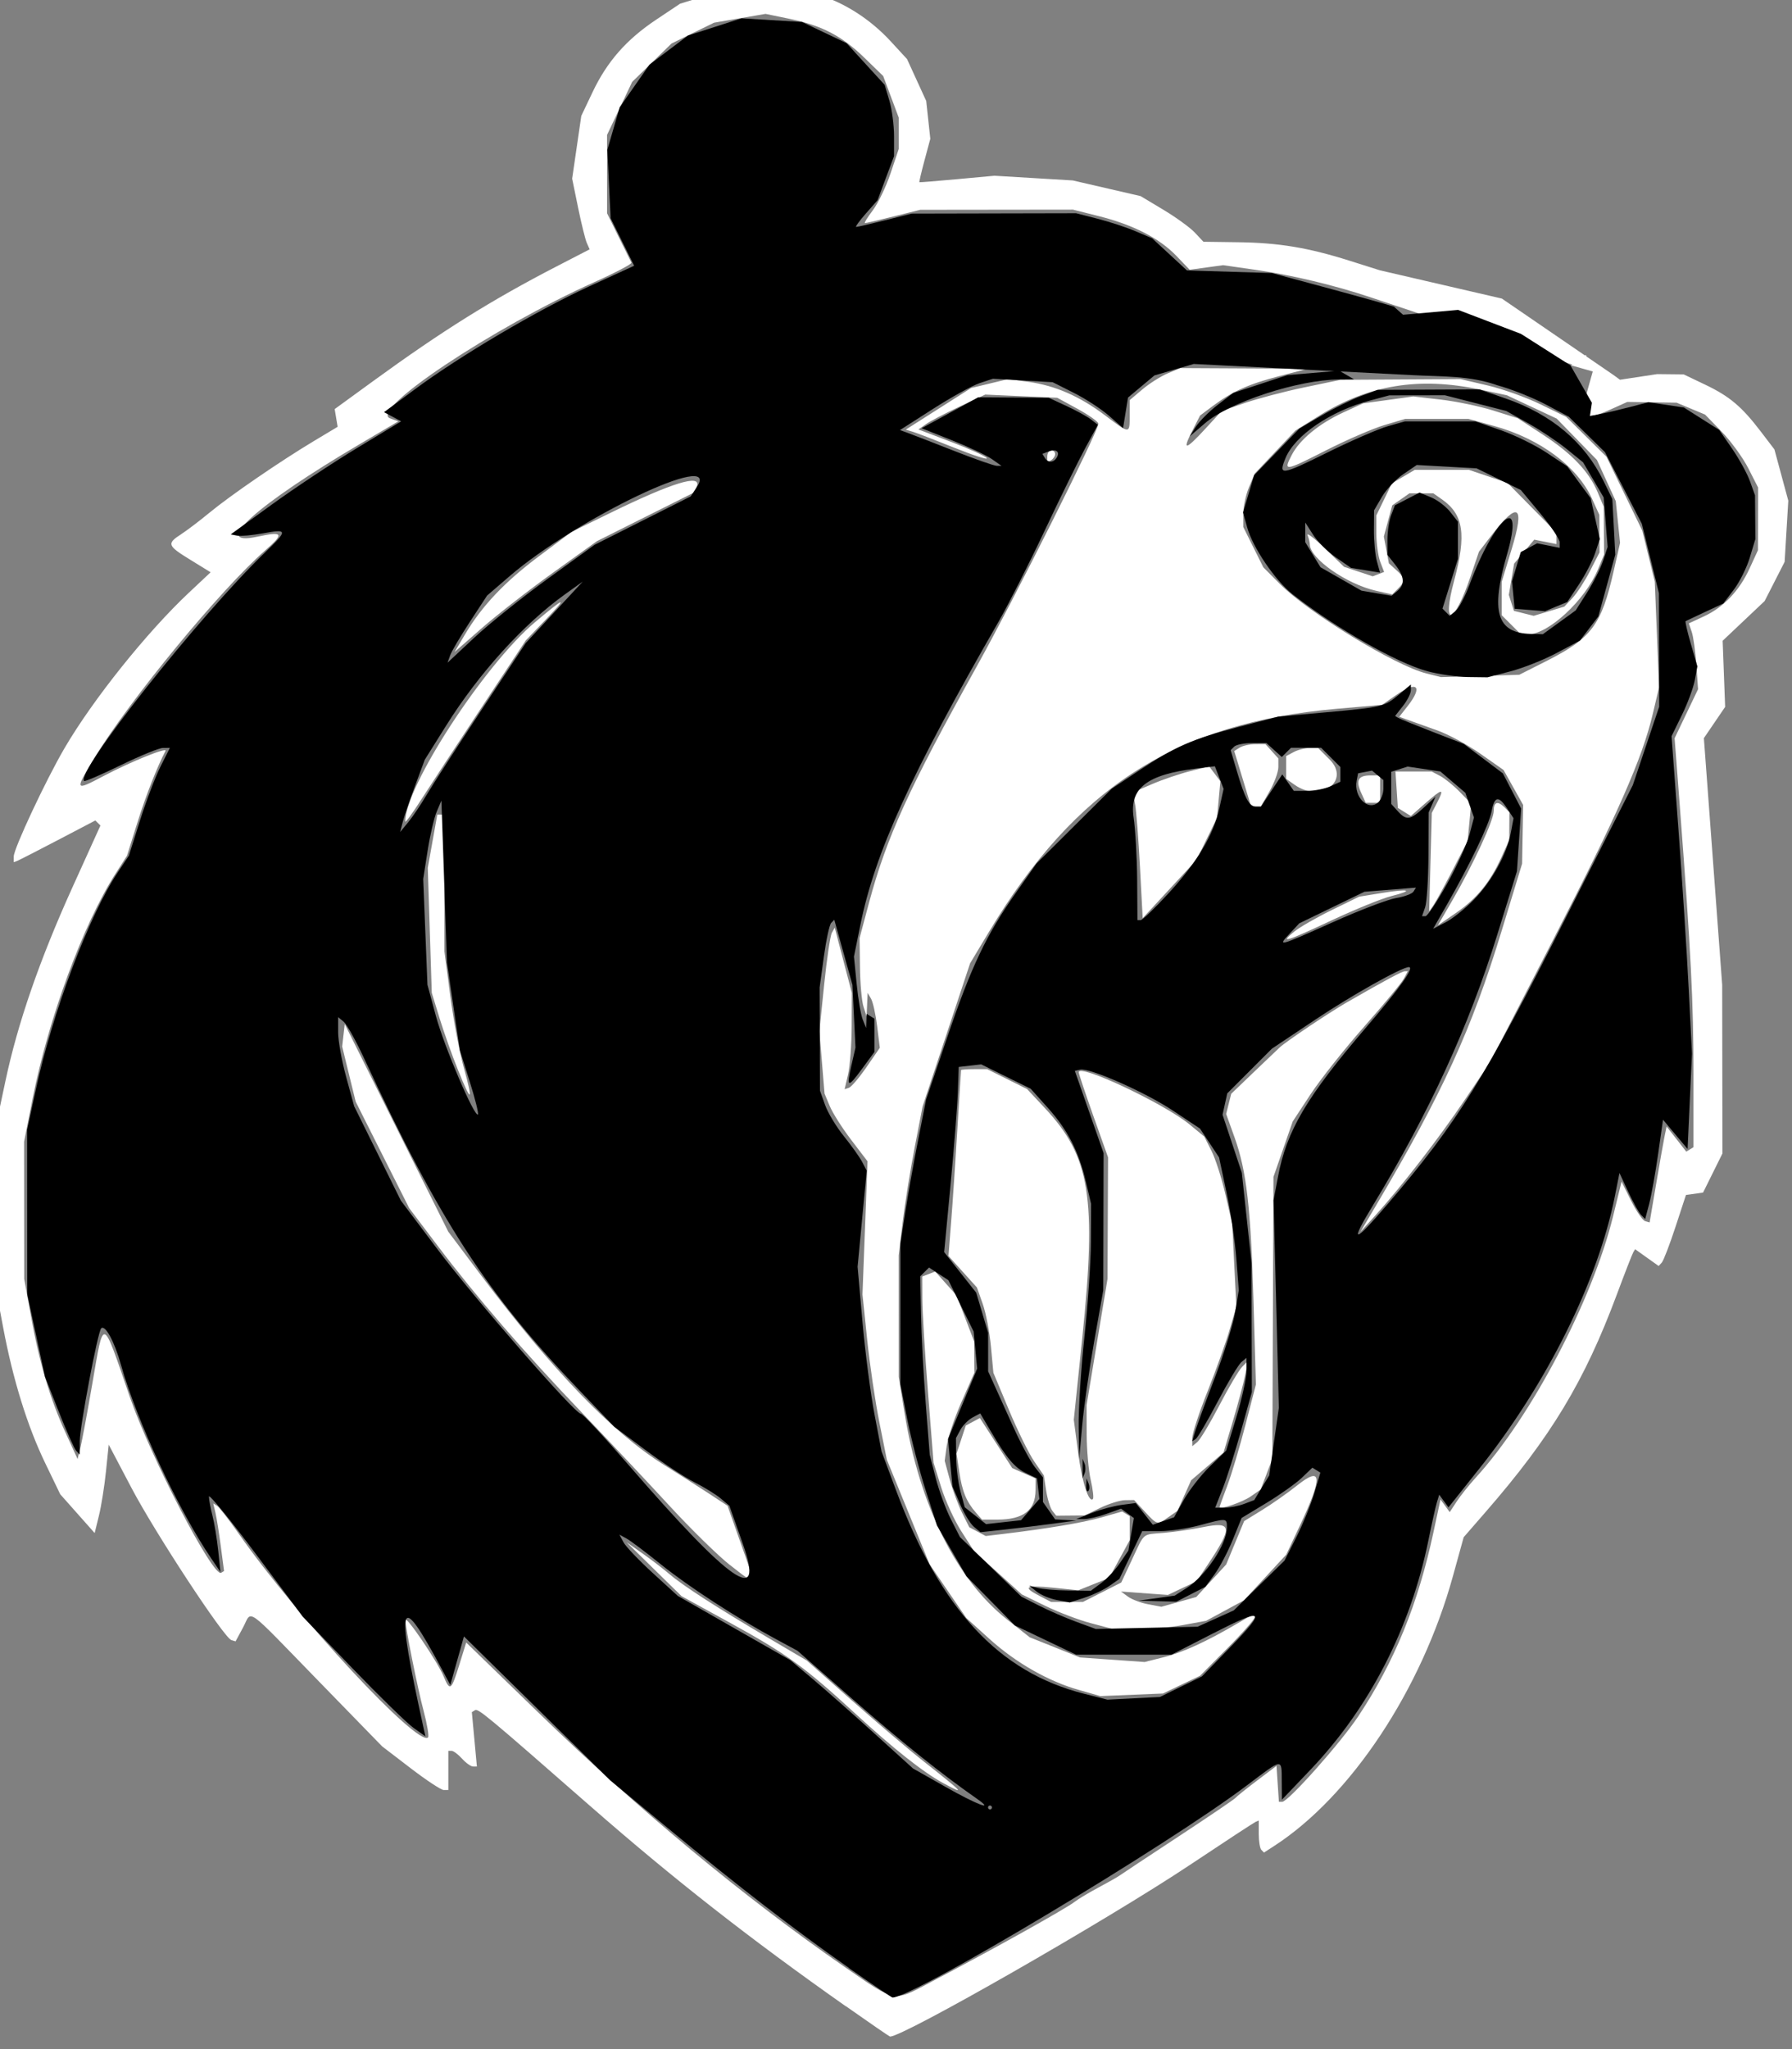 <svg width="121.1mm" height="138.4mm" version="1.1" viewBox="0 0 121.1 138.4" xml:space="preserve" xmlns="http://www.w3.org/2000/svg"><rect x="0" y="0" width="121.1" height="138.4" fill="#808080" stroke="none"/><g transform="translate(-44.44 -45.09)"><path d="m101.6 180.6c-6.581-4.634-11.64-8.599-17.29-13.54-7.001-6.128-7.559-6.592-7.772-6.46l-0.212 0.131 0.341 3.672h-0.262c-0.144 0-0.477-0.238-0.741-0.529s-0.58-0.529-0.703-0.529h-0.224v2.646h-0.312c-0.172 0-1.178-0.663-2.237-1.474l-1.924-1.474-4.362-4.479c-5.024-5.159-4.406-4.724-5.04-3.546l-0.502 0.933-0.285-0.087c-0.497-0.151-5.141-7.222-6.746-10.27l-1.542-2.929-0.186 1.808c-0.102 0.994-0.316 2.338-0.475 2.985l-0.289 1.177-2.326-2.619-1.022-2.117c-1.199-2.484-2.173-5.625-2.832-9.128l-0.473-2.514 0.017-5.689 0.017-5.689 0.59-2.778c0.83-3.908 2.308-8.178 4.519-13.06l1.9-4.193-0.343-0.343-2.526 1.322c-1.389 0.727-2.63 1.361-2.757 1.41l-0.232 0.088v-0.386c0-0.532 2.163-5.145 3.426-7.308 1.914-3.278 5.57-7.845 8.421-10.52l1.458-1.368-1.361-0.837c-1.571-0.967-1.617-1.094-0.633-1.733 0.4-0.26 1.263-0.915 1.918-1.456 1.407-1.162 4.769-3.468 7.041-4.83l1.618-0.97-0.2-1.196 2.583-1.879c4.687-3.409 8.004-5.481 12.45-7.777l2.197-1.134-0.189-0.426c-0.104-0.234-0.37-1.309-0.591-2.387l-0.402-1.961 0.618-4.241 0.764-1.607c0.981-2.064 2.285-3.547 4.3-4.893l1.61-1.075 3.442-1.063h4.346l1.437 0.42c1.832 0.536 3.613 1.667 5.012 3.186l1.102 1.196 1.296 2.83 0.276 2.554-0.391 1.455c-0.215 0.8-0.371 1.466-0.347 1.479 0.025 0.013 1.176-0.08 2.558-0.207l2.514-0.231 5.292 0.317 4.584 1.058 1.544 0.925c0.849 0.509 1.805 1.203 2.124 1.542l0.58 0.617 2.331 0.031c2.761 0.037 4.742 0.364 7.541 1.249l2.059 0.65 8.236 1.907 7.512 5.141 0.471 0.342 2.512-0.381 1.79 0.019 1.45 0.692c1.655 0.789 2.476 1.481 3.771 3.179l0.912 1.195 0.469 1.732 0.469 1.732-0.124 2.067-0.124 2.067-1.352 2.647-2.836 2.68 0.168 4.469-1.437 2.11 0.619 8.334 0.619 8.334 8e-3 5.692 8e-3 5.692-1.307 2.638-1.158 0.165-0.711 2.167c-0.391 1.192-0.806 2.27-0.922 2.398l-0.211 0.231-1.591-1.133-0.123 0.203c-0.068 0.112-0.568 1.394-1.11 2.849-2.19 5.873-4.447 9.614-8.857 14.68l-1.496 1.72-0.731 2.646c-2.116 7.654-6.899 14.86-12.08 18.21l-0.683 0.441-0.177-0.177c-0.098-0.098-0.177-0.584-0.177-1.081v-0.904l-0.209 0.088c-0.115 0.049-2.109 1.355-4.432 2.902-5.597 3.73-19.48 11.67-20.28 11.6-0.043-4e-3 -1.388-0.929-2.989-2.056zm5.708-1.617c4.256-2.24 9.199-4.998 9.77-5.451 0.218-0.173 0.932-0.601 1.586-0.95s1.309-0.721 1.455-0.827c0.146-0.106 1.933-1.288 3.97-2.627 2.037-1.339 3.764-2.51 3.836-2.601 0.073-0.091 0.728-0.616 1.455-1.166l1.323-1.001 0.081 1.214 0.081 1.214h0.224c0.406 0 3.941-3.97 5.138-5.772 2.449-3.685 4.041-7.581 5.084-12.44l0.474-2.209 0.625 0.855 0.469-0.715c0.258-0.393 0.838-1.12 1.29-1.615 3.747-4.102 7.884-11.97 9.273-17.63l0.579-2.362 0.644 1.288c0.354 0.708 0.781 1.329 0.948 1.379l0.304 0.091 0.44-2.593c0.242-1.426 0.5-2.884 0.574-3.241l0.135-0.648 1.329 1.698 0.487-0.301v-4.95c0-4.838-0.173-8.247-0.911-17.91l-0.364-4.762 1.584-3.309-0.116-1.653c-0.064-0.909-0.204-1.91-0.312-2.224l-0.195-0.571 1.017-0.471c1.34-0.621 2.394-1.726 3.089-3.24l0.566-1.232 8e-3 -4.233-0.661-1.299c-0.364-0.715-1.17-1.823-1.791-2.463l-1.13-1.164-1.922-0.803-3.335-0.051-1.073 0.484c-1.386 0.625-2.217 0.868-1.694-0.996l0.434-1.546-1.457-0.412 0.989-0.706 0.469 1.118-15.02-5.01c-2.4-0.807-5.307-1.501-7.759-1.853l-2.202-0.316-2.259 0.31-0.901-0.939c-1.137-1.184-2.907-2.094-5.198-2.672l-1.788-0.451-10.32 0.012-1.802 0.449c-0.991 0.247-1.861 0.449-1.932 0.449-0.071 0 0.164-0.387 0.523-0.86 0.359-0.473 0.901-1.6 1.204-2.505l0.552-1.645v-2.114l-1.052-2.812-1.26-1.223c-1.526-1.481-2.873-2.184-5.047-2.633l-1.642-0.339-3.481 0.596-2.874 1.406-2.658 2.589-1.698 3.585 1e-3 2.646 1e-3 2.646 0.78 1.588c0.429 0.873 0.819 1.658 0.866 1.744 0.048 0.086-1.078 0.678-2.501 1.316-6.887 3.088-15.26 8.665-13.81 9.201l0.555 0.205-2.606 1.537c-6.999 4.128-10.12 6.937-6.951 6.258 1.786-0.383 1.879-0.233 0.569 0.915-3.021 2.648-9.186 10.13-11.53 14-1.377 2.268-1.369 2.283 0.656 1.216 1.785-0.941 4.281-1.947 4.133-1.667-0.572 1.087-1.313 2.973-1.898 4.832l-0.708 2.249-0.77 1.202c-2.177 3.397-4.53 9.774-5.601 15.18l-0.58 2.93 3e-3 4.63 3e-3 4.63 0.456 2.514c0.576 3.178 1.294 5.601 2.334 7.872l0.817 1.785 0.197-0.794c0.109-0.437 0.469-2.371 0.801-4.299 0.784-4.552 0.645-4.599 2.519 0.86 1.393 4.06 5.645 12.25 6.185 11.92l0.197-0.121-0.219-1.664c-0.12-0.915-0.285-1.942-0.365-2.282l-0.146-0.618 0.258 0.16c0.142 0.088 0.807 0.945 1.478 1.904 3.92 5.607 12.11 14.41 12.78 13.74 0.076-0.076-0.06-0.883-0.301-1.795-0.42-1.585-1.229-5.625-1.229-6.133-7e-5 -0.38 2.153 2.786 2.569 3.777 0.449 1.07 0.525 1.013 1.094-0.824l0.444-1.435 4.892 4.746c6.734 6.533 13.85 12.44 20.72 17.19 3.453 2.39 3.229 2.35 5.755 1.021zm0.906-13.44c-1.367-0.738-3.348-2.301-5.953-4.697-3.443-3.168-4.64-4.036-8.461-6.136l-3.302-1.814-3.715-3.639 1.058 0.743c0.582 0.409 1.418 1.049 1.857 1.423 0.937 0.797 3.236 2.277 6.742 4.34l2.514 1.479 3.043 2.691c1.673 1.48 3.876 3.349 4.895 4.152 2.698 2.128 2.826 2.269 1.323 1.458zm9.158-6.304c-2.069-0.579-4.284-1.84-6.071-3.456l-1.564-1.415-2.48-3.63-2.888-7.063-0.506-2.533c-0.278-1.393-0.648-3.902-0.822-5.576l-0.316-3.043 0.341-8.996-1.099-1.441c-0.605-0.792-1.258-1.821-1.452-2.286l-0.353-0.845-0.175-2.104-0.175-2.104 0.324-3.151c0.178-1.733 0.412-3.308 0.519-3.501l0.195-0.35 1.156 4.403-0.01 2.249c-5e-3 1.237-0.115 2.702-0.243 3.255l-0.234 1.006 0.292-0.097c0.161-0.053 0.695-0.683 1.189-1.399l0.897-1.301-0.181-1.459c-0.1-0.803-0.285-1.638-0.412-1.856l-0.231-0.397-0.069 1.588-0.212-0.661c-0.117-0.364-0.223-1.554-0.237-2.646l-0.026-1.984 0.639-2.387c1.183-4.415 2.676-7.687 7.298-15.99 2.492-4.477 8.201-15.87 8.201-16.36 0-0.129-0.625-0.575-1.389-0.993l-1.389-0.758-4.869-0.217-1.737 0.813c-0.956 0.447-1.972 0.977-2.258 1.178l-0.52 0.365 2.237 0.85c1.23 0.467 2.303 0.956 2.383 1.087 0.081 0.13-0.898-0.183-2.175-0.696-1.277-0.513-2.542-0.999-2.811-1.081l-0.49-0.148 4.419-2.812 2.505-0.603 1.38 0.19c1.8 0.248 3.461 0.975 5.165 2.261 1.689 1.274 1.665 1.274 1.665 0.005v-1.035l0.86-0.725c0.473-0.399 1.243-0.886 1.711-1.082l0.851-0.357 8.616 0.045-1.903 0.492c-2.085 0.539-3.201 1.039-4.516 2.023l-0.862 0.646-0.532 1.043c-0.692 1.357-0.463 1.317 0.891-0.154l1.101-1.197 1.567-0.541c0.862-0.297 2.667-0.771 4.013-1.052l2.446-0.511 8.114-0.049 1.835 0.429c1.009 0.236 2.617 0.81 3.572 1.276l1.737 0.847 2.722 2.698 2.418 4.985 0.422 1.72 0.422 1.72 0.289 7.144-0.418 1.773c-0.718 3.045-2.393 6.838-6.771 15.34l-4.233 8.217-1.731 2.567c-1.74 2.58-4.281 5.858-6.067 7.825l-0.961 1.058 1.018-1.72c4.547-7.685 6.486-11.92 8.54-18.66l1.368-4.489 0.035-1.984 0.035-1.984-1.323-2.36-1.57-1.101c-0.864-0.605-2.173-1.313-2.91-1.573-0.737-0.26-1.616-0.573-1.954-0.697l-0.614-0.224 0.548-0.697c1.078-1.37 0.68-1.766-0.766-0.764l-0.945 0.655-3.09 0.271c-10.8 0.947-17.62 5.314-23.46 15.04l-1.289 2.145-3.213 9.68-0.536 2.778c-0.295 1.528-0.658 3.787-0.807 5.02l-0.271 2.242 1e-3 4.108 1e-3 4.108 0.394 2.427c1.015 6.259 3.508 11.27 6.943 13.97l1.519 1.192 3.399 1.361 4.364 0.308 1.281-0.322c1.311-0.33 2.885-1.049 4.988-2.282l1.188-0.696v0.248c0 0.136-0.835 1.088-1.856 2.114l-1.856 1.867-2.506 1.198-4.233 0.175zm31.59-69.51c3.034-1.537 3.696-2.421 4.519-6.038l0.44-1.935-0.145-1.408-0.145-1.408-1.275-2.786-2.718-2.791-3.367-1.576-1.829-0.388c-4.103-0.869-7.517-0.313-10.85 1.768l-1.614 1.007-2.75 2.907-0.385 0.92c-0.211 0.506-0.385 1.318-0.385 1.803v0.883l1.355 2.72 1.108 1.115c1.943 1.955 7.766 5.513 9.905 6.052l0.993 0.25 5.292-0.16zm-2.393-2.441-0.649-0.649v-2.246l0.678-2.224c0.906-2.972 0.443-3.274-1.38-0.901l-0.834 1.086-0.564 1.667c-1.115 3.297-1.981 3.51-1.108 0.272 0.836-3.096 0.632-4.451-0.819-5.468l-0.59-0.413h-1.617l-1.161 0.813-0.567 2.105 0.34 1.81 0.503 0.455c0.605 0.548 0.623 0.745 0.114 1.254l-0.389 0.389-1.089-0.245c-2.007-0.451-4.482-2.185-4.482-3.141 0-0.122-0.066-0.396-0.148-0.607s0.439 0.181 1.157 0.873l1.305 1.257 1.941 0.641 0.766-0.294-0.262-0.688c-0.144-0.379-0.262-1.238-0.262-1.91v-1.222l1.047-2.163 1.548-0.914h3.661l2.608 0.88 3.307 3.358v0.776l-1.5-0.3-1.361 1.618-0.357 2.113 0.343 1.079 1.336 0.335 2.068-0.62 0.553-0.585c0.304-0.322 0.84-1.146 1.191-1.833l0.638-1.248-6e-3 -1.266-6e-3 -1.266-0.493-1.085c-0.991-2.181-3.509-4.056-6.601-4.913l-1.747-0.484h-4.281l-1.404 0.417c-0.772 0.229-2.546 0.997-3.942 1.706-2.812 1.428-2.902 1.44-2.32 0.315 0.54-1.044 1.843-2.118 3.486-2.874l1.34-0.616 3.39-0.464 1.86 0.212c1.023 0.117 2.608 0.447 3.523 0.733l1.663 0.521 1.71 1.114c1.957 1.275 3.122 2.5 3.705 3.897l0.407 0.973 0.012 1.617 0.012 1.617-0.428 1.024c-0.861 2.061-3.344 4.359-4.708 4.359h-0.489zm-28.43 67.43c-0.8-0.211-2.173-0.734-3.05-1.161l-1.595-0.777-3.229-2.922-0.853-1.33c-0.469-0.732-1.085-2.074-1.368-2.983l-0.515-1.653-0.378-4.762c-0.208-2.619-0.38-5.451-0.383-6.292l-5e-3 -1.53 0.876-0.336 1.445 1.617 1.185 3.102 0.016 2.117-0.867 1.969c-0.477 1.083-0.928 2.422-1.002 2.975l-0.135 1.006 0.341 1.258c0.188 0.692 0.561 1.7 0.829 2.241l0.488 0.983 1.113 0.596 1.096-0.131c3.048-0.363 5.469-0.768 6.728-1.127l1.398-0.399 0.511 0.316v1.617l-1.39 2.555-2.087 0.835-1.701-0.174c-1.874-0.192-2.099-0.056-0.92 0.553l0.781 0.404h2.161l2.583-1.309 0.717-1.528c0.887-1.892 0.659-1.699 2.158-1.827 0.7-0.059 1.906-0.235 2.682-0.391 1.948-0.391 1.988-5e-3 0.267 2.572l-0.727 1.089-1.947 0.924-3.166-0.229 0.474 0.346c0.261 0.191 0.875 0.422 1.364 0.514l0.891 0.167 2.355-0.659 2.021-2.193 1.215-2.932 1.229-0.757c0.676-0.417 1.725-1.153 2.332-1.637 1.722-1.374 1.772-0.62 0.183 2.749l-0.9 1.909-2.857 3.086-2.556 1.384-1.57 0.287c-0.864 0.158-2.292 0.28-3.175 0.27l-1.605-0.017zm-24.36-3.913c-0.797-0.625-2.637-2.427-4.089-4.003-1.452-1.576-4.131-4.423-5.953-6.327-3.895-4.069-7.102-7.779-9.742-11.27l-1.902-2.514-3.618-7.196-0.912-3.72 0.174-1.519 6.993 14.02 2.25 2.994c4.804 6.392 8.859 10.59 12.33 12.76 1.034 0.647 2.423 1.534 3.088 1.97l1.208 0.794 0.882 2.498c1.056 2.991 1.09 2.919-0.711 1.505zm28.01-3.637-0.711-0.762-0.612 9e-3c-0.337 5e-3 -1.088 0.239-1.671 0.52l-1.058 0.511-1.92 0.018-0.26-0.331c-0.143-0.182-0.332-0.794-0.419-1.359l-0.158-1.029-0.654-0.956c-0.36-0.526-1.127-2.087-1.705-3.469l-1.051-2.514-0.164-1.768c-0.09-0.973-0.34-2.268-0.555-2.879l-0.392-1.11-1.924-2.13 0.189-2.406c0.104-1.323 0.292-4.132 0.418-6.242 0.126-2.11 0.236-3.866 0.244-3.903 9e-3 -0.036 0.409-0.066 0.89-0.066h0.874l2.697 1.344 1.192 1.275c3.076 3.288 3.522 6.042 2.53 15.62l-0.564 5.444 0.287 2.177c0.266 2.019 0.721 3.456 1.004 3.173 0.066-0.066-2.5e-4 -0.642-0.147-1.279s-0.27-2.037-0.274-3.109l-7e-3 -1.95 0.708-4.268 0.708-4.268 0.018-4.101 0.018-4.101-0.991-2.787c-0.545-1.533-0.991-2.866-0.991-2.962 0-0.603 5.784 2.122 7.492 3.529l0.99 0.816 0.489 0.967c0.269 0.532 0.694 1.86 0.945 2.951l0.456 1.984 0.281 5.578-0.453 1.559c-0.249 0.858-0.92 2.73-1.49 4.162-0.57 1.431-1.037 2.852-1.037 3.158v0.556l0.347-0.288c0.191-0.158 0.861-1.274 1.488-2.48 0.627-1.205 1.317-2.37 1.532-2.589l0.391-0.397-0.179 0.926c-0.099 0.509-0.469 1.9-0.823 3.091l-0.644 2.165-2.189 1.874-0.923 2.061-0.617 0.432c-0.76 0.532-0.739 0.537-1.607-0.393zm-11.39 0.098c-0.651-0.746-0.937-1.441-1.134-2.758l-0.185-1.237 0.626-1.896 0.952-0.51 2.188 3.383 1.58 0.699-4e-3 0.795c-7e-3 1.353-0.83 1.986-2.583 1.986h-1.035zm16.46-0.392c8e-5 -0.039 0.233-0.684 0.517-1.432 0.284-0.749 0.836-2.594 1.226-4.101l0.709-2.74-0.16-5.556c-0.184-6.37-0.471-8.867-1.278-11.12l-0.572-1.596 0.342-1.361 1.488-1.427c0.818-0.785 1.624-1.553 1.791-1.707 0.449-0.415 3.366-2.369 4.556-3.053 2.58-1.482 3.699-2.082 3.891-2.087l0.208-5e-3 -0.275 0.513c-0.151 0.282-1.359 1.741-2.684 3.241-1.325 1.5-2.951 3.552-3.614 4.56l-1.204 1.832-1.302 3.743-0.076 19.05-0.787 2.066-0.661 0.462c-0.571 0.399-2.117 0.923-2.117 0.718zm-51.46-29.49c-0.399-0.989-0.963-2.571-1.253-3.517l-0.528-1.72-0.135-4.22-0.135-4.22 0.643-3.599h0.481v9.233l0.394 2.99c0.216 1.645 0.625 3.822 0.908 4.838 0.665 2.389 0.534 2.464-0.374 0.214zm56.49-9.362c0.364-0.298 1.502-0.953 2.53-1.455l1.869-0.913 1.555-0.253c1.858-0.302 2.191-0.181 0.601 0.219-0.626 0.158-2.422 0.887-3.99 1.621-3.126 1.463-3.559 1.595-2.565 0.781zm10.7-2.121c1.43-2.46 2.795-5.41 2.795-6.04 0-0.616 0.271-0.699 0.741-0.229l0.318 0.318-0.012 1.879-0.537 1.183c-0.76 1.675-1.661 2.774-3.068 3.742l-1.219 0.839zm-21.11-2.228c-0.1-1.888-0.249-3.8-0.331-4.249l-0.149-0.817 1.284-0.552c0.706-0.304 1.866-0.699 2.577-0.878l1.293-0.326 0.757 1.009-0.113 1.237-0.113 1.237-1.388 2.836-3.636 3.936zm19.63-0.349 0.089-3.33 0.381-0.737c0.49-0.947 0.339-0.928-0.839 0.106l-0.96 0.843-0.876-0.549-0.161-2.459h2.445l0.578 0.304c0.318 0.167 0.919 0.657 1.336 1.088l0.758 0.784-0.242 2.522-1.005 1.95c-0.553 1.073-1.137 2.143-1.299 2.379l-0.294 0.429zm-69.28-2.747c-0.029-2.327 5.327-10.56 8.752-13.45 2.06-1.74 2.285-1.799 0.744-0.195l-1.349 1.405-2.969 4.498c-1.633 2.474-3.465 5.272-4.072 6.218s-1.105 1.633-1.106 1.527zm56.59-2.879-0.571-1.881 0.365-0.231c0.201-0.127 0.674-0.233 1.052-0.235l0.687-0.004 0.876 0.968v0.588c0 0.324-0.268 1.057-0.595 1.631l-0.595 1.043-0.646 4e-3zm8.004 0.935c-0.383-0.84-0.203-1.171 0.638-1.171h0.646v1.852h-0.973zm-4.478-0.524-0.588-0.412v-1.539l0.512-0.274c0.281-0.151 0.767-0.274 1.079-0.274h0.567l0.773 0.773c1.444 1.444-0.598 2.947-2.343 1.725zm-56.08-10.17c1.145-1.927 2.69-3.557 5.02-5.296l2.185-1.631 2.646-1.293c4.15-2.028 6.143-2.638 5.813-1.778l-0.152 0.397-6.598 3.304-2.971 2.132c-1.634 1.173-3.799 2.857-4.811 3.744l-1.839 1.612zm39.35-12.02c0-0.227 0.119-0.412 0.265-0.412s0.265 0.112 0.265 0.249-0.119 0.323-0.265 0.412l-0.265 0.164z" fill="#fff"/><path d="m101.8 178c-3.716-2.601-7.533-5.549-12.29-9.487l-3.836-3.178-9.882-9.719-0.921 3.283-0.551-1.03c-2.936-5.486-3.171-4.777-1.274 3.855l0.141 0.642-0.799-0.569c-0.439-0.313-2.303-2.13-4.141-4.038l-3.342-3.469-3.174-4.242c-1.746-2.333-3.174-4.079-3.173-3.879s0.108 0.779 0.239 1.289c0.131 0.509 0.306 1.575 0.389 2.367l0.152 1.441-0.62-0.912c-2.23-3.282-5.045-9.317-6.102-13.08-0.445-1.585-1.07-2.734-1.34-2.464-0.228 0.228-1.437 6.603-1.444 7.61l-6e-3 0.913-0.234-0.251c-0.129-0.138-0.658-1.323-1.175-2.633l-0.94-2.381-1.194-5.556-0.012-11.11 0.601-2.778c1.121-5.182 3.582-11.7 5.515-14.6l0.763-1.145 0.753-2.381c0.414-1.31 1.037-2.947 1.385-3.638l0.632-1.257-0.468 0.003c-0.257 0.002-1.539 0.526-2.849 1.165s-2.425 1.12-2.479 1.068c-0.597-0.575 7.756-11.12 12.24-15.45 1.534-1.483 1.525-1.582-0.122-1.282-0.739 0.134-1.538 0.206-1.776 0.161l-0.434-0.084 2.768-2.009c1.523-1.105 4.114-2.823 5.759-3.818l2.99-1.809-1.157-0.619 2.087-1.547c3.044-2.256 8.259-5.334 11.76-6.941l3.055-1.402-1.589-3.206-0.111-2.313-0.111-2.313 0.835-2.872 2.013-2.881 2.598-1.964 3.615-1.162 4.097 0.245 3.011 1.434 2.572 2.814 0.317 1.059c0.175 0.583 0.317 1.666 0.317 2.408v1.348l-1.113 2.974-0.794 0.904c-0.437 0.497-0.73 0.904-0.651 0.904 0.079 0 0.954-0.203 1.946-0.451l1.802-0.451 11.11-0.024 1.455 0.371c0.8 0.204 1.958 0.585 2.572 0.847l1.116 0.476 2.351 2.168 5.734 0.176 3.043 0.818c1.673 0.45 3.529 0.96 4.124 1.133l1.081 0.316 0.622 0.552 3.722-0.33 4.249 1.621 3.338 2.124 1.452 2.53-0.133 0.895 0.761-0.15c0.418-0.082 1.309-0.293 1.979-0.468l1.218-0.318 2.389 0.358 2.391 1.516 0.873 1.269c0.48 0.698 1.024 1.691 1.209 2.207l0.336 0.939 0.012 1.479 0.012 1.479-0.375 1.245c-0.206 0.684-0.694 1.663-1.084 2.175l-0.709 0.93-1.231 0.574c-0.677 0.316-1.268 0.594-1.313 0.617-0.045 0.024 0.115 0.721 0.356 1.549l0.438 1.506-0.175 0.934c-0.096 0.514-0.489 1.574-0.873 2.356l-0.697 1.422 0.465 6.287c0.256 3.458 0.566 8.283 0.69 10.72l0.225 4.434-0.297 6.444-1.66-1.977-0.332 2.328c-0.183 1.281-0.454 2.79-0.603 3.354l-0.271 1.026-0.271-0.271c-0.149-0.149-0.539-0.849-0.868-1.555l-0.598-1.285-0.315 1.587c-1.129 5.685-4.604 12.67-9.139 18.36l-2.101 2.638-0.626-0.856-0.156 0.512c-0.086 0.282-0.346 1.445-0.578 2.585-1.199 5.893-3.983 11.3-7.957 15.47l-1.938 2.033-0.011-1.257c-0.013-1.554 0.105-1.568-2.342 0.281-5.372 4.06-22.54 14.34-23.96 14.34-0.059 0-1.394-0.901-2.966-2.001zm9.673-10.83c0-0.073-0.059-0.132-0.132-0.132-0.073 0-0.132 0.059-0.132 0.132 0 0.073 0.059 0.132 0.132 0.132s0.132-0.059 0.132-0.132zm-1.024-0.596c-2.346-1.632-5.172-3.895-8.39-6.719l-3.725-3.268-1.434-0.774c-2.665-1.438-5.922-3.552-7.784-5.052-1.019-0.821-2.069-1.611-2.335-1.756l-0.483-0.263 0.278 0.52c0.153 0.286 1.042 1.218 1.975 2.071l1.697 1.551 7.599 4.335 1.512 1.272c0.831 0.7 2.697 2.346 4.145 3.658l2.634 2.386 2.205 1.248c2.138 1.211 3.379 1.677 2.107 0.792zm13.8-7.565 1.416-0.693 1.937-1.997c2.455-2.532 2.267-2.673-1.198-0.9l-2.8 1.433h-6.44l-4.145-1.979-3.264-3.313-1.997-3.44-0.768-2.391c-0.422-1.315-0.978-3.458-1.235-4.762l-0.467-2.372 2.7e-4 -4.762 2.6e-4 -4.762 0.328-2.117c0.18-1.164 0.57-3.35 0.867-4.856l0.539-2.74 1.425-4.197c1.625-4.784 2.652-6.946 4.643-9.77l1.399-1.984 5.086-5.051 1.878-1.249c2.408-1.601 3.59-2.114 6.774-2.941l2.592-0.673 3.094-0.28c3.956-0.358 4.086-0.389 5.058-1.206l0.814-0.685v0.385c0 0.212-0.24 0.69-0.534 1.063l-0.534 0.679 0.203 0.124c0.112 0.068 1.156 0.492 2.32 0.942l2.117 0.819 2.646 1.993 1.233 2.377-0.142 2.117-0.142 2.117-1.323 4.261c-1.933 6.225-4.59 12.01-8.401 18.29-1.622 2.673-1.332 2.639 1.026-0.119 4.698-5.495 6.415-8.261 12.11-19.52l4.418-8.731 1.78-5.292-0.016-7.673-1.154-4.684-2.492-4.841-2.443-2.392-1.566-0.832c-0.861-0.458-2.34-1.042-3.286-1.299-1.83-0.655-3.771-0.575-5.689-0.676-2.183-0.115-6.407-0.332-9.387-0.483l-5.418-0.274-2.657 0.775-1.784 1.494-0.168 1.032-0.168 1.032-0.947-0.831c-0.521-0.457-1.592-1.155-2.38-1.551l-1.433-0.72-4.032-0.234-0.895 0.296c-0.492 0.163-1.906 0.944-3.143 1.735l-2.248 1.439 0.528 0.19c0.291 0.105 1.692 0.648 3.114 1.207 1.422 0.559 2.728 1.017 2.903 1.017h0.318l-0.654-0.458c-0.36-0.252-1.575-0.824-2.699-1.27l-2.045-0.812 3.825-2.089 4.762 0.031 1.191 0.55c0.655 0.302 1.403 0.713 1.662 0.913l0.472 0.363-0.86 1.585c-0.473 0.872-1.717 3.401-2.764 5.621-1.048 2.22-2.436 4.958-3.084 6.085-5.941 10.32-8.355 15.61-9.339 20.47l-0.437 2.155 0.182 1.846c0.1 1.015 0.285 2.101 0.411 2.413l0.229 0.568 0.017-0.479 0.017-0.479 0.529 0.327v2.246l-0.826 1.123c-0.988 1.344-1.08 1.315-0.727-0.232l0.27-1.183-0.102-2.117-0.102-2.117-1.228-4.403-0.211 0.217c-0.116 0.119-0.339 1.149-0.495 2.287l-0.284 2.07 0.023 6.973 0.344 0.964c0.189 0.53 0.764 1.483 1.276 2.117s1.068 1.416 1.235 1.737l0.303 0.584-0.616 6.49 0.329 3.711c0.181 2.041 0.545 4.847 0.809 6.235l0.48 2.524 0.984 2.636c2.999 8.032 6.935 12.28 12.73 13.74l1.549 0.391 3.551-0.18zm16.66-68.58c-2.067-0.557-6.206-2.916-9.105-5.189-1.181-0.926-2.708-3.172-3.084-4.535l-0.277-1.005 0.746-2.511 3.058-3.153 1.515-0.889c0.833-0.489 2.023-1.077 2.644-1.307l1.13-0.418 6.879-0.032 1.76 0.608c3.119 1.078 5.348 2.957 6.633 5.589l0.591 1.211 0.198 3.757-1.145 4.173-1.241 1.627-1.568 0.836c-0.862 0.46-2.268 1.018-3.123 1.241l-1.555 0.405-1.333-0.017c-0.733-0.01-1.958-0.186-2.722-0.391zm8.903-3.306 1.111-0.805 0.774-1.22c0.426-0.671 0.911-1.636 1.079-2.144l0.305-0.924-0.268-3.342-1.389-2.369-1.123-0.911c-0.618-0.501-1.787-1.282-2.598-1.735l-1.475-0.825-4.147-1.061-3.752 0.006-1.323 0.353c-2.649 0.708-5.057 2.35-5.692 3.881-0.5 1.207-0.316 1.183 2.837-0.378 1.601-0.792 3.434-1.589 4.073-1.77l1.162-0.33 4.762 0.002 1.706 0.593c0.938 0.326 2.334 1.01 3.101 1.519l1.396 0.926 1.582 2.151 0.617 2.757-0.309 0.936c-0.17 0.515-0.663 1.472-1.097 2.126l-0.788 1.189-1.509 0.625-2.052-0.168-0.176-1.852 0.592-1.976 1.104-0.591 1.523 0.305v-0.377c0-0.207-0.59-1.086-1.312-1.953l-1.312-1.576-2.991-1.464-4.042-0.224-0.912 0.622c-0.501 0.342-1.15 1.03-1.442 1.53l-0.53 0.908-9e-3 1.34c-5e-3 0.737 0.085 1.684 0.2 2.104l0.209 0.764-1.954-0.317-1.016-0.704c-0.559-0.387-1.255-1.077-1.547-1.532l-0.53-0.828-6e-3 1.323 1.034 1.697 2.769 1.581 2.034 0.344 0.388-0.322c0.529-0.439 0.487-0.974-0.141-1.772l-0.529-0.673v-1.005c0-0.553 0.114-1.305 0.253-1.671l0.253-0.666 1.665-0.861 0.776 0.321c0.427 0.177 1.01 0.619 1.296 0.983l0.52 0.661v2.527l-0.521 1.673-0.521 1.673 0.489 0.489 0.398-0.33c0.219-0.182 0.641-0.98 0.938-1.774 1.736-4.641 3.763-6.282 2.538-2.055-1.125 3.88-0.697 5.319 1.599 5.378l0.82 0.021zm-24.55-13.22c0.232-0.364 0.893-1.024 1.469-1.468l1.048-0.806 3.671-1.206 3.493-0.294 1.004 0.583-1.026 8e-3c-2.761 0.022-7.406 1.539-9.054 2.959l-1.029 0.886zm1.328 80.51 1.225-0.552 3.43-3.365 0.801-1.588c0.44-0.873 0.985-2.21 1.211-2.971l0.411-1.383-0.54-0.334-0.714 0.684c-0.393 0.376-1.468 1.14-2.39 1.698l-1.676 1.013-0.6 1.475c-0.33 0.811-0.882 1.858-1.226 2.326l-0.626 0.851-1.963 1.005-2.535-0.071 2.427-0.341 0.771-0.489c1.318-0.836 2.755-2.983 2.755-4.116 0-0.641 3e-3 -0.641-1.852-0.143-0.8 0.215-1.999 0.392-2.663 0.394l-1.208 3e-3 -1.542 3.225-0.667 0.467c-0.367 0.257-1.121 0.615-1.676 0.795l-1.009 0.328-0.863-0.162c-0.475-0.089-1.092-0.345-1.372-0.569l-0.509-0.407 0.57 0.156c0.313 0.086 1.25 0.164 2.083 0.174l1.513 0.018 0.696-0.515c0.383-0.283 0.954-0.894 1.269-1.357l0.573-0.842 0.186-1.099 0.186-1.099-0.867-0.634-0.987 0.352c-0.543 0.194-1.225 0.352-1.516 0.352h-0.529l1.058-0.416c0.582-0.229 1.488-0.472 2.012-0.542l0.954-0.126 1.154 1.467 1.436-0.503 0.662-1.185c0.364-0.652 1.156-1.666 1.76-2.253l1.098-1.067 0.687-2.253c0.378-1.239 0.687-2.649 0.687-3.132v-0.879l-0.344 0.285c-0.189 0.157-0.91 1.359-1.602 2.672-0.692 1.312-1.363 2.451-1.491 2.53l-0.233 0.144 0.225-0.733c0.124-0.403 0.72-2.028 1.325-3.612 0.605-1.583 1.213-3.548 1.35-4.366l0.25-1.487-0.163-2.117c-0.09-1.164-0.39-3.182-0.666-4.485l-0.503-2.368-1.289-1.947-1.823-1.212c-1.886-1.254-5.65-2.915-6.278-2.77l-0.358 0.082 1.943 5.556-0.011 4.63-0.011 4.63-0.611 3.44c-0.336 1.892-0.702 4.452-0.812 5.689l-0.201 2.249-0.037-2.149c-0.02-1.182 0.154-3.92 0.389-6.085 0.234-2.165 0.431-5.072 0.437-6.459l0.012-2.522-0.341-1.447c-0.493-2.089-1.231-3.532-2.567-5.019l-1.175-1.307-3.341-1.645-1.519 0.174-0.062 1.72c-0.034 0.946-0.256 3.76-0.493 6.253l-0.431 4.534 2.167 2.741 0.804 2.707v2.602l0.377 0.834c0.207 0.459 0.796 1.759 1.309 2.89 0.512 1.131 1.176 2.368 1.475 2.748l0.544 0.691v1.663l0.824 1.176 1.425 0.078-1.588 0.215c-0.873 0.118-2.33 0.295-3.237 0.394l-1.649 0.179-0.437-0.363c-0.24-0.2-0.666-0.897-0.946-1.549l-0.508-1.186-0.149-1.599-0.149-1.599 1.97-4.757-0.239-2.501-1.706-3.466-1.31-0.858-0.595 0.595 0.053 2.586c0.029 1.422 0.174 4.134 0.322 6.026l0.268 3.44 0.405 1.569c0.223 0.863 0.683 2.113 1.021 2.778l0.616 1.21 4.153 4.026 1.188 0.604c0.653 0.332 1.784 0.824 2.514 1.092l1.326 0.487 6.879-0.152zm-8.745-8.966 0.021-0.507 0.139 0.347c0.076 0.191 0.067 0.419-0.021 0.507-0.088 0.088-0.15-0.068-0.139-0.347zm-0.244-1.169v-0.661l0.133 0.331c0.073 0.182 0.073 0.48 0 0.661l-0.133 0.331zm-22.96 5.092-0.911-2.579-0.583-0.491c-0.321-0.27-1.126-0.766-1.789-1.102-0.663-0.336-2.153-1.317-3.31-2.18l-2.104-1.569-2.384-2.488c-6.232-6.503-9.42-11.42-14.51-22.38-0.553-1.192-1.176-2.308-1.383-2.48l-0.376-0.312v1.03c0 0.566 0.243 1.92 0.541 3.009l0.541 1.979 3.155 6.372 2.482 3.296c2.564 3.405 9.275 11.1 9.679 11.1 0.126 0 1.595 1.578 3.266 3.506 6.893 7.958 9.187 9.537 7.686 5.291zm19.42-2.32 0.619-0.719-0.081-0.694-0.081-0.694-0.715-0.341c-0.793-0.378-1.314-0.991-2.393-2.818l-0.727-1.23-0.524 0.28c-0.288 0.154-0.657 0.529-0.82 0.833l-0.296 0.553 0.01 1.274c5e-3 0.701 0.139 1.753 0.296 2.337l0.286 1.063 1.442 1.138 2.364-0.264zm14.46-0.385 0.679-0.258 1.013-1.666 0.65-4.565-0.179-7.011-0.179-7.011 0.294-1.56c0.594-3.15 1.925-5.404 5.995-10.15 2.271-2.647 3.251-4.034 2.853-4.034-0.471 0-3.869 1.907-6.317 3.545l-2.94 1.967-3.015 3.018-0.317 1.441 1.302 3.919 0.654 6.085 0.012 4.366 0.012 4.366-0.732 2.616c-0.403 1.439-0.96 3.195-1.239 3.903l-0.507 1.287h0.64c0.352 0 0.946-0.116 1.319-0.258zm-52.34-28.53-0.667-2.113-0.868-5.916-0.188-5.471-0.188-5.471-0.318 0.746c-0.175 0.41-0.452 1.601-0.615 2.646l-0.297 1.9 0.143 3.572 0.143 3.572 0.572 2.116c0.554 2.051 2.613 6.869 2.839 6.644 0.061-0.061-0.189-1.062-0.556-2.224zm58.36-10.77c1.792-0.803 3.707-1.533 4.256-1.622 0.549-0.089 1.073-0.284 1.164-0.432l0.166-0.269-3.481 0.279-4.404 2.134-0.641 0.685c-0.859 0.917-0.805 0.903 2.94-0.775zm9.514-1.522c1.212-1.249 2.212-3.065 2.483-4.509l0.184-0.979-0.433-0.66c-0.581-0.886-0.859-0.832-1.053 0.206-0.165 0.881-1.457 3.571-3.06 6.371l-0.887 1.549 0.849-0.439c0.467-0.241 1.33-0.935 1.918-1.54zm-20.67-0.392c1.96-2.133 3.055-3.959 3.452-5.755l0.293-1.323-0.59-1.527-1.25 0.151c-3.346 0.406-4.534 1.33-4.243 3.302 0.123 0.832 0.231 2.733 0.241 4.225l0.018 2.712h0.219c0.12 0 0.957-0.804 1.86-1.786zm18.84-0.661c0.669-1.201 1.353-2.7 1.52-3.333l0.303-1.15-0.582-1.669-1.688-1.441-2.21-0.331-1.111 0.352v2.172l0.438 0.484c0.587 0.649 0.85 0.613 1.771-0.244l0.783-0.728-0.461 1.058-0.016 2.91c-9e-3 1.601-0.11 3.178-0.225 3.506l-0.209 0.595h0.235c0.129 0 0.783-0.982 1.452-2.183zm-68.95-6.019c0.384-0.655 2.048-3.229 3.696-5.72l2.998-4.529 3.851-4.149-1.191 0.853c-2.814 2.017-5.822 5.335-8.029 8.857l-1.457 2.324-0.66 1.777c-0.363 0.977-0.737 2.075-0.83 2.438l-0.17 0.661 0.546-0.661c0.3-0.364 0.861-1.197 1.245-1.852zm57.1-0.292 0.719-1.086 0.78 1.113h0.899c0.494 0 1.202-0.138 1.572-0.307l0.674-0.307v-0.997l-1.299-1.299h-2.035l-0.623 0.623-1.039-0.94h-0.969c-0.533 0-1.076 0.108-1.208 0.239l-0.239 0.239 0.426 1.441c0.541 1.83 0.829 2.367 1.27 2.367h0.352zm7.236 0.768c0.175-0.175 0.318-0.577 0.318-0.894v-0.576l-0.768-0.638-0.945 0.182-0.095 0.495c-0.217 1.129 0.809 2.113 1.492 1.431zm-56.15-15.07 3.158-2.289 6.497-3.269 0.425-0.649c1.659-2.533-8.133 2.137-12.67 6.042l-1.514 1.303-1.157 1.766c-0.636 0.971-1.238 1.991-1.336 2.267l-0.179 0.501 1.81-1.692c0.995-0.93 3.23-2.722 4.967-3.98zm34.39-8.18c0.243-0.394-0.039-0.608-0.545-0.414l-0.425 0.163 0.165 0.267c0.214 0.347 0.586 0.34 0.806-0.016z"/></g></svg>

